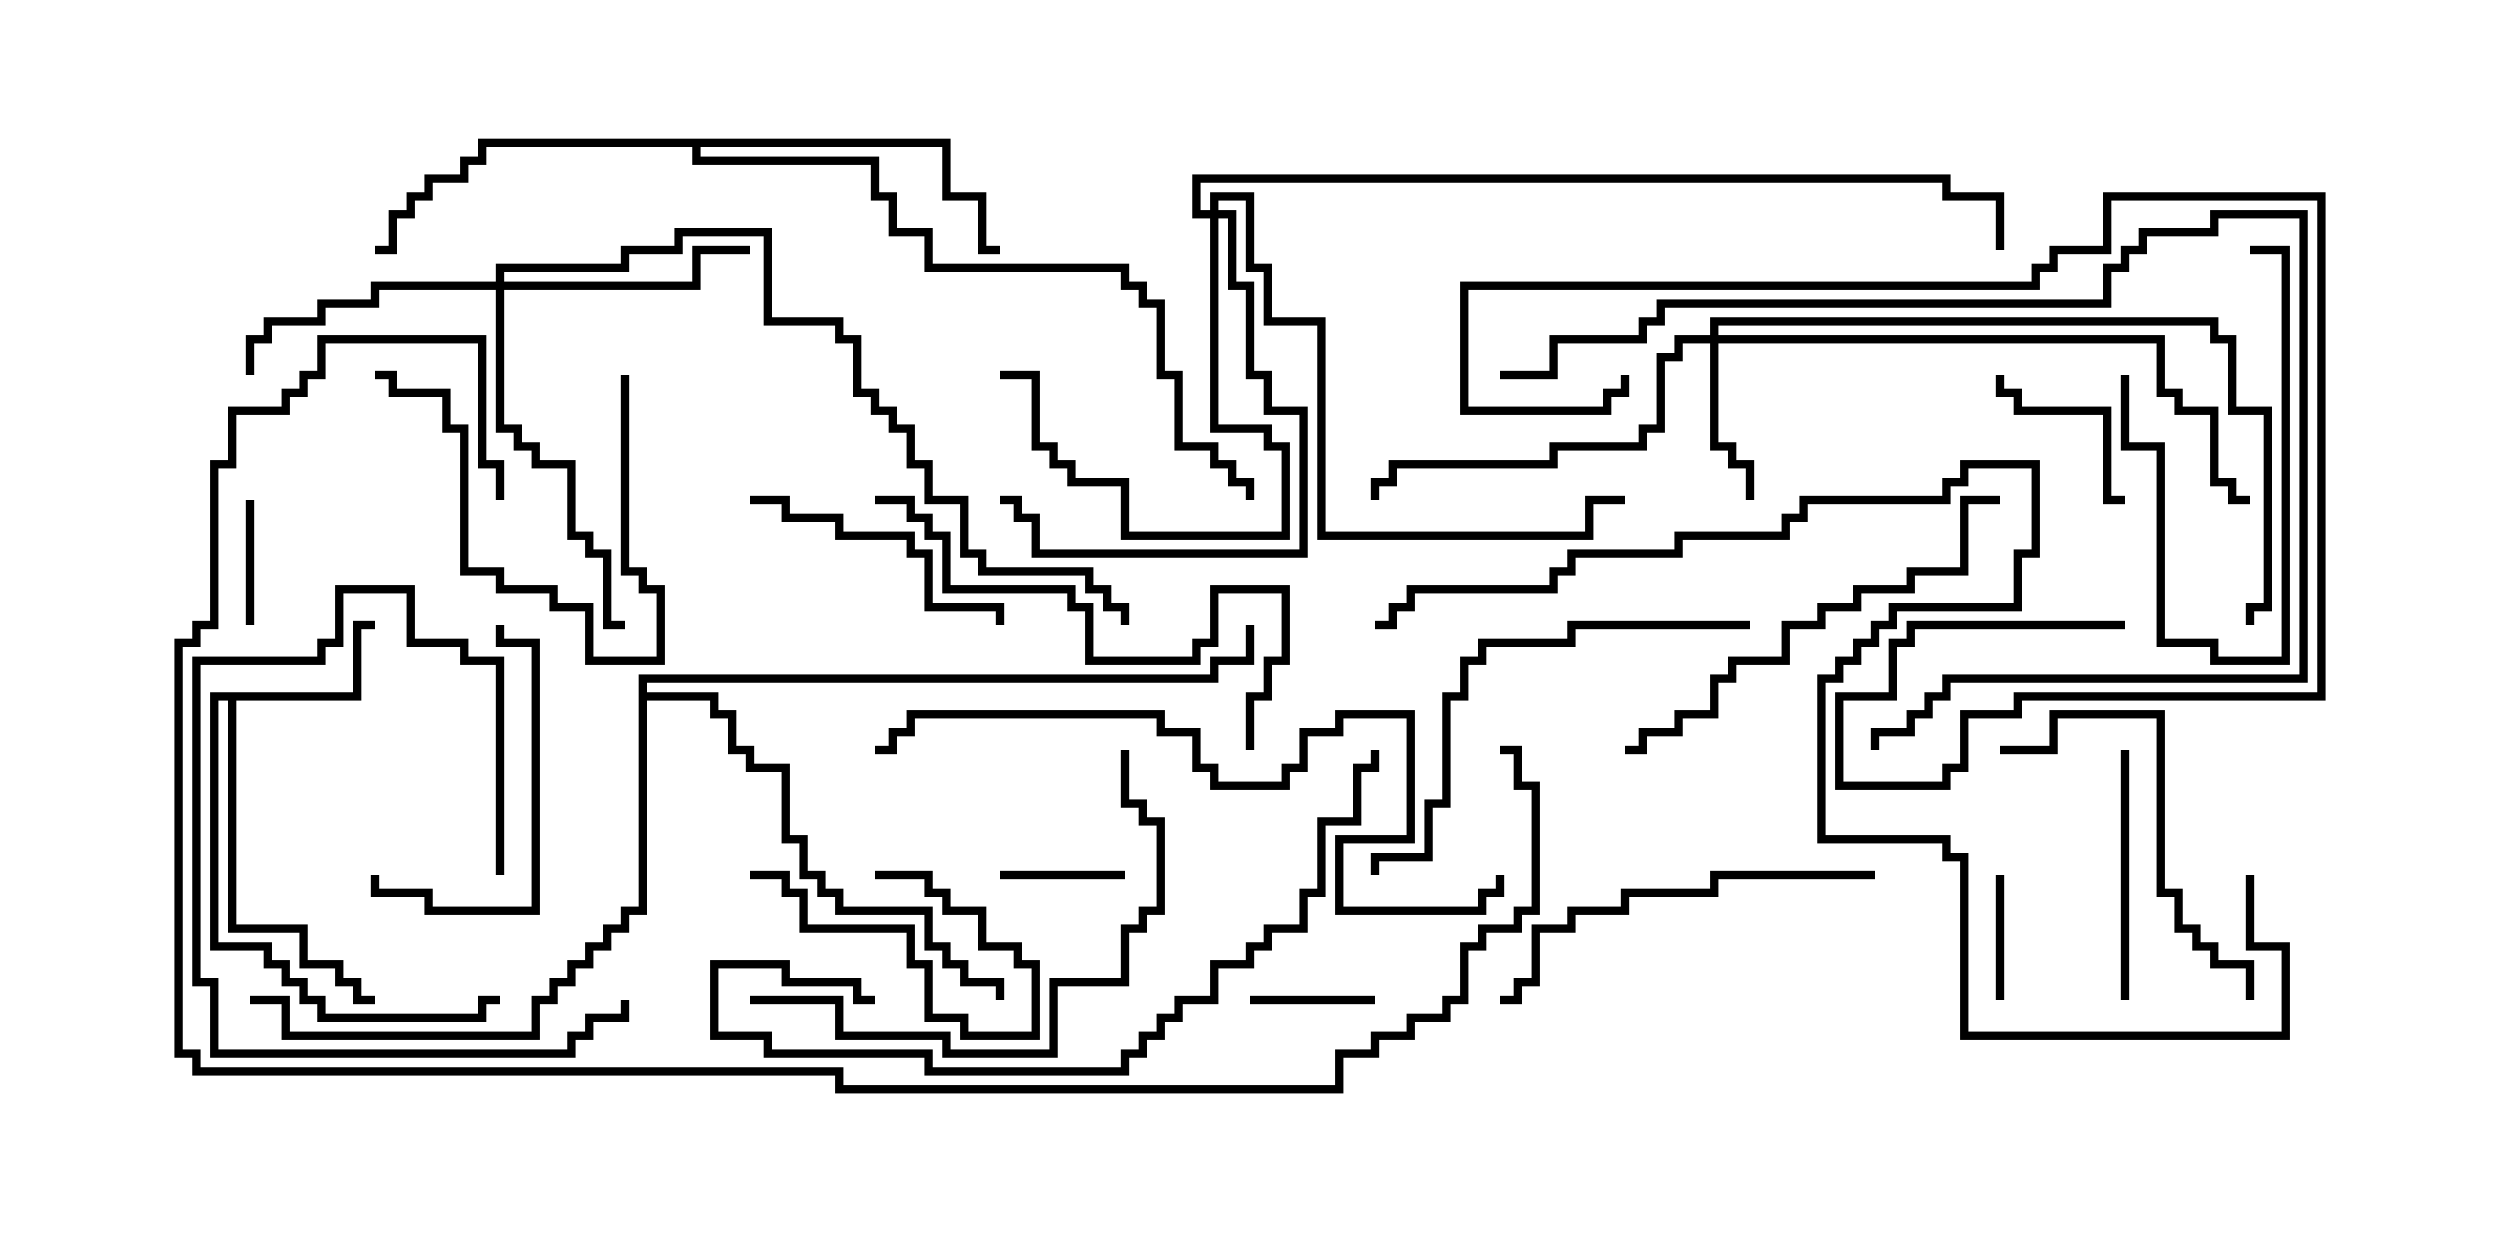 <svg version="1.1" width="30" height="15" xmlns="http://www.w3.org/2000/svg"><path d="M4.236,8.307L4.236,7.45L4.5,7.45L4.5,7.55L4.336,7.55L4.336,8.407L2.836,8.407L2.836,11.093L3.693,11.093L3.693,11.521L4.121,11.521L4.121,11.736L4.336,11.736L4.336,11.95L4.5,11.95L4.5,12.05L4.236,12.05L4.236,11.836L4.021,11.836L4.021,11.621L3.593,11.621L3.593,11.193L2.736,11.193L2.736,8.407L2.621,8.407L2.621,11.307L3.264,11.307L3.264,11.521L3.479,11.521L3.479,11.736L3.693,11.736L3.693,11.95L3.907,11.95L3.907,12.164L5.736,12.164L5.736,11.95L6,11.95L6,12.05L5.836,12.05L5.836,12.264L3.807,12.264L3.807,12.05L3.593,12.05L3.593,11.836L3.379,11.836L3.379,11.621L3.164,11.621L3.164,11.407L2.521,11.407L2.521,8.307z" stroke="none"/><path d="M11.407,1.664L11.407,2.307L11.836,2.307L11.836,2.95L12,2.95L12,3.05L11.736,3.05L11.736,2.407L11.307,2.407L11.307,1.764L8.407,1.764L8.407,1.879L10.55,1.879L10.55,2.307L10.764,2.307L10.764,2.736L11.193,2.736L11.193,3.164L13.55,3.164L13.55,3.379L13.764,3.379L13.764,3.593L13.979,3.593L13.979,4.45L14.193,4.45L14.193,5.307L14.621,5.307L14.621,5.521L14.836,5.521L14.836,5.736L15.05,5.736L15.05,6L14.95,6L14.95,5.836L14.736,5.836L14.736,5.621L14.521,5.621L14.521,5.407L14.093,5.407L14.093,4.55L13.879,4.55L13.879,3.693L13.664,3.693L13.664,3.479L13.45,3.479L13.45,3.264L11.093,3.264L11.093,2.836L10.664,2.836L10.664,2.407L10.45,2.407L10.45,1.979L8.307,1.979L8.307,1.764L5.836,1.764L5.836,1.979L5.621,1.979L5.621,2.193L5.193,2.193L5.193,2.407L4.979,2.407L4.979,2.621L4.764,2.621L4.764,3.05L4.5,3.05L4.5,2.95L4.664,2.95L4.664,2.521L4.879,2.521L4.879,2.307L5.093,2.307L5.093,2.093L5.521,2.093L5.521,1.879L5.736,1.879L5.736,1.664z" stroke="none"/><path d="M7.664,8.093L14.521,8.093L14.521,7.879L14.95,7.879L14.95,7.5L15.05,7.5L15.05,7.979L14.621,7.979L14.621,8.193L7.764,8.193L7.764,8.307L8.621,8.307L8.621,8.521L8.836,8.521L8.836,8.95L9.05,8.95L9.05,9.164L9.479,9.164L9.479,10.021L9.693,10.021L9.693,10.45L9.907,10.45L9.907,10.664L10.121,10.664L10.121,10.879L11.193,10.879L11.193,11.307L11.407,11.307L11.407,11.521L11.621,11.521L11.621,11.736L12.05,11.736L12.05,12L11.95,12L11.95,11.836L11.521,11.836L11.521,11.621L11.307,11.621L11.307,11.407L11.093,11.407L11.093,10.979L10.021,10.979L10.021,10.764L9.807,10.764L9.807,10.55L9.593,10.55L9.593,10.121L9.379,10.121L9.379,9.264L8.95,9.264L8.95,9.05L8.736,9.05L8.736,8.621L8.521,8.621L8.521,8.407L7.764,8.407L7.764,10.979L7.55,10.979L7.55,11.193L7.336,11.193L7.336,11.407L7.121,11.407L7.121,11.621L6.907,11.621L6.907,11.836L6.693,11.836L6.693,12.05L6.479,12.05L6.479,12.479L3.379,12.479L3.379,12.05L3,12.05L3,11.95L3.479,11.95L3.479,12.379L6.379,12.379L6.379,11.95L6.593,11.95L6.593,11.736L6.807,11.736L6.807,11.521L7.021,11.521L7.021,11.307L7.236,11.307L7.236,11.093L7.45,11.093L7.45,10.879L7.664,10.879z" stroke="none"/><path d="M20.521,4.021L20.521,3.807L26.621,3.807L26.621,4.021L26.836,4.021L26.836,4.879L27.264,4.879L27.264,7.336L27.05,7.336L27.05,7.5L26.95,7.5L26.95,7.236L27.164,7.236L27.164,4.979L26.736,4.979L26.736,4.121L26.521,4.121L26.521,3.907L20.621,3.907L20.621,4.021L25.979,4.021L25.979,4.664L26.193,4.664L26.193,4.879L26.621,4.879L26.621,5.736L26.836,5.736L26.836,5.95L27,5.95L27,6.05L26.736,6.05L26.736,5.836L26.521,5.836L26.521,4.979L26.093,4.979L26.093,4.764L25.879,4.764L25.879,4.121L20.621,4.121L20.621,5.307L20.836,5.307L20.836,5.521L21.05,5.521L21.05,6L20.95,6L20.95,5.621L20.736,5.621L20.736,5.407L20.521,5.407L20.521,4.121L20.193,4.121L20.193,4.336L19.979,4.336L19.979,5.193L19.764,5.193L19.764,5.407L18.693,5.407L18.693,5.621L16.764,5.621L16.764,5.836L16.55,5.836L16.55,6L16.45,6L16.45,5.736L16.664,5.736L16.664,5.521L18.593,5.521L18.593,5.307L19.664,5.307L19.664,5.093L19.879,5.093L19.879,4.236L20.093,4.236L20.093,4.021z" stroke="none"/><path d="M5.95,3.379L5.95,3.164L7.45,3.164L7.45,2.95L8.093,2.95L8.093,2.736L9.264,2.736L9.264,3.807L10.121,3.807L10.121,4.021L10.336,4.021L10.336,4.664L10.55,4.664L10.55,4.879L10.764,4.879L10.764,5.093L10.979,5.093L10.979,5.521L11.193,5.521L11.193,5.95L11.621,5.95L11.621,6.593L11.836,6.593L11.836,6.807L13.121,6.807L13.121,7.021L13.336,7.021L13.336,7.236L13.55,7.236L13.55,7.5L13.45,7.5L13.45,7.336L13.236,7.336L13.236,7.121L13.021,7.121L13.021,6.907L11.736,6.907L11.736,6.693L11.521,6.693L11.521,6.05L11.093,6.05L11.093,5.621L10.879,5.621L10.879,5.193L10.664,5.193L10.664,4.979L10.45,4.979L10.45,4.764L10.236,4.764L10.236,4.121L10.021,4.121L10.021,3.907L9.164,3.907L9.164,2.836L8.193,2.836L8.193,3.05L7.55,3.05L7.55,3.264L6.05,3.264L6.05,3.379L8.307,3.379L8.307,2.95L9,2.95L9,3.05L8.407,3.05L8.407,3.479L6.05,3.479L6.05,5.093L6.264,5.093L6.264,5.307L6.479,5.307L6.479,5.521L6.907,5.521L6.907,6.379L7.121,6.379L7.121,6.593L7.336,6.593L7.336,7.45L7.5,7.45L7.5,7.55L7.236,7.55L7.236,6.693L7.021,6.693L7.021,6.479L6.807,6.479L6.807,5.621L6.379,5.621L6.379,5.407L6.164,5.407L6.164,5.193L5.95,5.193L5.95,3.479L4.55,3.479L4.55,3.693L3.907,3.693L3.907,3.907L3.264,3.907L3.264,4.121L3.05,4.121L3.05,4.5L2.95,4.5L2.95,4.021L3.164,4.021L3.164,3.807L3.807,3.807L3.807,3.593L4.45,3.593L4.45,3.379z" stroke="none"/><path d="M14.521,2.521L14.521,2.307L15.05,2.307L15.05,3.164L15.264,3.164L15.264,3.807L15.907,3.807L15.907,6.379L19.021,6.379L19.021,5.95L19.5,5.95L19.5,6.05L19.121,6.05L19.121,6.479L15.807,6.479L15.807,3.907L15.164,3.907L15.164,3.264L14.95,3.264L14.95,2.407L14.621,2.407L14.621,2.521L14.836,2.521L14.836,3.379L15.05,3.379L15.05,4.45L15.264,4.45L15.264,4.879L15.693,4.879L15.693,6.693L12.379,6.693L12.379,6.264L12.164,6.264L12.164,6.05L12,6.05L12,5.95L12.264,5.95L12.264,6.164L12.479,6.164L12.479,6.593L15.593,6.593L15.593,4.979L15.164,4.979L15.164,4.55L14.95,4.55L14.95,3.479L14.736,3.479L14.736,2.621L14.621,2.621L14.621,5.093L15.264,5.093L15.264,5.307L15.479,5.307L15.479,6.479L13.45,6.479L13.45,5.836L12.807,5.836L12.807,5.621L12.593,5.621L12.593,5.407L12.379,5.407L12.379,4.55L12,4.55L12,4.45L12.479,4.45L12.479,5.307L12.693,5.307L12.693,5.521L12.907,5.521L12.907,5.736L13.55,5.736L13.55,6.379L15.379,6.379L15.379,5.407L15.164,5.407L15.164,5.193L14.521,5.193L14.521,2.621L14.307,2.621L14.307,2.093L23.407,2.093L23.407,2.307L24.05,2.307L24.05,3L23.95,3L23.95,2.407L23.307,2.407L23.307,2.193L14.407,2.193L14.407,2.521z" stroke="none"/><path d="M15,12.05L15,11.95L16.5,11.95L16.5,12.05z" stroke="none"/><path d="M3.05,7.5L2.95,7.5L2.95,6L3.05,6z" stroke="none"/><path d="M12,10.55L12,10.45L13.5,10.45L13.5,10.55z" stroke="none"/><path d="M23.95,10.5L24.05,10.5L24.05,12L23.95,12z" stroke="none"/><path d="M10.5,10.55L10.5,10.45L11.193,10.45L11.193,10.664L11.407,10.664L11.407,10.879L11.836,10.879L11.836,11.307L12.264,11.307L12.264,11.521L12.479,11.521L12.479,12.479L11.521,12.479L11.521,12.264L11.093,12.264L11.093,11.621L10.879,11.621L10.879,11.193L9.593,11.193L9.593,10.764L9.379,10.764L9.379,10.55L9,10.55L9,10.45L9.479,10.45L9.479,10.664L9.693,10.664L9.693,11.093L10.979,11.093L10.979,11.521L11.193,11.521L11.193,12.164L11.621,12.164L11.621,12.379L12.379,12.379L12.379,11.621L12.164,11.621L12.164,11.407L11.736,11.407L11.736,10.979L11.307,10.979L11.307,10.764L11.093,10.764L11.093,10.55z" stroke="none"/><path d="M25.5,5.95L25.5,6.05L25.236,6.05L25.236,4.979L24.164,4.979L24.164,4.764L23.95,4.764L23.95,4.5L24.05,4.5L24.05,4.664L24.264,4.664L24.264,4.879L25.336,4.879L25.336,5.95z" stroke="none"/><path d="M6.05,10.5L5.95,10.5L5.95,7.979L5.521,7.979L5.521,7.764L4.879,7.764L4.879,7.121L4.121,7.121L4.121,7.764L3.907,7.764L3.907,7.979L2.407,7.979L2.407,11.736L2.621,11.736L2.621,12.593L6.807,12.593L6.807,12.379L7.021,12.379L7.021,12.164L7.45,12.164L7.45,12L7.55,12L7.55,12.264L7.121,12.264L7.121,12.479L6.907,12.479L6.907,12.693L2.521,12.693L2.521,11.836L2.307,11.836L2.307,7.879L3.807,7.879L3.807,7.664L4.021,7.664L4.021,7.021L4.979,7.021L4.979,7.664L5.621,7.664L5.621,7.879L6.05,7.879z" stroke="none"/><path d="M25.45,4.5L25.55,4.5L25.55,5.307L25.979,5.307L25.979,7.664L26.621,7.664L26.621,7.879L27.379,7.879L27.379,3.05L27,3.05L27,2.95L27.479,2.95L27.479,7.979L26.521,7.979L26.521,7.764L25.879,7.764L25.879,5.407L25.45,5.407z" stroke="none"/><path d="M7.45,4.5L7.55,4.5L7.55,6.807L7.764,6.807L7.764,7.021L7.979,7.021L7.979,7.979L7.021,7.979L7.021,7.336L6.593,7.336L6.593,7.121L5.95,7.121L5.95,6.907L5.521,6.907L5.521,5.193L5.307,5.193L5.307,4.764L4.664,4.764L4.664,4.55L4.5,4.55L4.5,4.45L4.764,4.45L4.764,4.664L5.407,4.664L5.407,5.093L5.621,5.093L5.621,6.807L6.05,6.807L6.05,7.021L6.693,7.021L6.693,7.236L7.121,7.236L7.121,7.879L7.879,7.879L7.879,7.121L7.664,7.121L7.664,6.907L7.45,6.907z" stroke="none"/><path d="M25.45,9L25.55,9L25.55,12L25.45,12z" stroke="none"/><path d="M9,6.05L9,5.95L9.479,5.95L9.479,6.164L10.121,6.164L10.121,6.379L10.979,6.379L10.979,6.593L11.193,6.593L11.193,7.236L12.05,7.236L12.05,7.5L11.95,7.5L11.95,7.336L11.093,7.336L11.093,6.693L10.879,6.693L10.879,6.479L10.021,6.479L10.021,6.264L9.379,6.264L9.379,6.05z" stroke="none"/><path d="M4.45,10.5L4.55,10.5L4.55,10.664L5.193,10.664L5.193,10.879L6.379,10.879L6.379,7.764L5.95,7.764L5.95,7.5L6.05,7.5L6.05,7.664L6.479,7.664L6.479,10.979L5.093,10.979L5.093,10.764L4.45,10.764z" stroke="none"/><path d="M24,9.05L24,8.95L24.593,8.95L24.593,8.521L25.979,8.521L25.979,10.664L26.193,10.664L26.193,11.093L26.407,11.093L26.407,11.307L26.621,11.307L26.621,11.521L27.05,11.521L27.05,12L26.95,12L26.95,11.621L26.521,11.621L26.521,11.407L26.307,11.407L26.307,11.193L26.093,11.193L26.093,10.764L25.879,10.764L25.879,8.621L24.693,8.621L24.693,9.05z" stroke="none"/><path d="M22.5,10.45L22.5,10.55L20.621,10.55L20.621,10.764L19.55,10.764L19.55,10.979L18.907,10.979L18.907,11.193L18.479,11.193L18.479,11.836L18.264,11.836L18.264,12.05L18,12.05L18,11.95L18.164,11.95L18.164,11.736L18.379,11.736L18.379,11.093L18.807,11.093L18.807,10.879L19.45,10.879L19.45,10.664L20.521,10.664L20.521,10.45z" stroke="none"/><path d="M19.5,9.05L19.5,8.95L19.664,8.95L19.664,8.736L20.093,8.736L20.093,8.521L20.521,8.521L20.521,8.093L20.736,8.093L20.736,7.879L21.379,7.879L21.379,7.45L21.807,7.45L21.807,7.236L22.236,7.236L22.236,7.021L22.879,7.021L22.879,6.807L23.521,6.807L23.521,5.95L24,5.95L24,6.05L23.621,6.05L23.621,6.907L22.979,6.907L22.979,7.121L22.336,7.121L22.336,7.336L21.907,7.336L21.907,7.55L21.479,7.55L21.479,7.979L20.836,7.979L20.836,8.193L20.621,8.193L20.621,8.621L20.193,8.621L20.193,8.836L19.764,8.836L19.764,9.05z" stroke="none"/><path d="M15.05,9L14.95,9L14.95,8.307L15.164,8.307L15.164,7.879L15.379,7.879L15.379,7.121L14.621,7.121L14.621,7.764L14.407,7.764L14.407,7.979L13.021,7.979L13.021,7.336L12.807,7.336L12.807,7.121L11.307,7.121L11.307,6.479L11.093,6.479L11.093,6.264L10.879,6.264L10.879,6.05L10.5,6.05L10.5,5.95L10.979,5.95L10.979,6.164L11.193,6.164L11.193,6.379L11.407,6.379L11.407,7.021L12.907,7.021L12.907,7.236L13.121,7.236L13.121,7.879L14.307,7.879L14.307,7.664L14.521,7.664L14.521,7.021L15.479,7.021L15.479,7.979L15.264,7.979L15.264,8.407L15.05,8.407z" stroke="none"/><path d="M21,7.45L21,7.55L18.907,7.55L18.907,7.764L17.836,7.764L17.836,7.979L17.621,7.979L17.621,8.407L17.407,8.407L17.407,9.693L17.193,9.693L17.193,10.336L16.55,10.336L16.55,10.5L16.45,10.5L16.45,10.236L17.093,10.236L17.093,9.593L17.307,9.593L17.307,8.307L17.521,8.307L17.521,7.879L17.736,7.879L17.736,7.664L18.807,7.664L18.807,7.45z" stroke="none"/><path d="M9,12.05L9,11.95L10.121,11.95L10.121,12.379L11.407,12.379L11.407,12.593L12.593,12.593L12.593,11.736L13.45,11.736L13.45,11.093L13.664,11.093L13.664,10.879L13.879,10.879L13.879,9.907L13.664,9.907L13.664,9.693L13.45,9.693L13.45,9L13.55,9L13.55,9.593L13.764,9.593L13.764,9.807L13.979,9.807L13.979,10.979L13.764,10.979L13.764,11.193L13.55,11.193L13.55,11.836L12.693,11.836L12.693,12.693L11.307,12.693L11.307,12.479L10.021,12.479L10.021,12.05z" stroke="none"/><path d="M18,4.55L18,4.45L18.593,4.45L18.593,4.021L19.664,4.021L19.664,3.807L19.879,3.807L19.879,3.593L25.236,3.593L25.236,3.164L25.45,3.164L25.45,2.95L25.664,2.95L25.664,2.736L26.521,2.736L26.521,2.521L27.693,2.521L27.693,8.193L23.407,8.193L23.407,8.407L23.193,8.407L23.193,8.621L22.979,8.621L22.979,8.836L22.55,8.836L22.55,9L22.45,9L22.45,8.736L22.879,8.736L22.879,8.521L23.093,8.521L23.093,8.307L23.307,8.307L23.307,8.093L27.593,8.093L27.593,2.621L26.621,2.621L26.621,2.836L25.764,2.836L25.764,3.05L25.55,3.05L25.55,3.264L25.336,3.264L25.336,3.693L19.979,3.693L19.979,3.907L19.764,3.907L19.764,4.121L18.693,4.121L18.693,4.55z" stroke="none"/><path d="M10.5,11.95L10.5,12.05L10.236,12.05L10.236,11.836L9.379,11.836L9.379,11.621L8.621,11.621L8.621,12.379L9.264,12.379L9.264,12.593L11.193,12.593L11.193,12.807L13.45,12.807L13.45,12.593L13.664,12.593L13.664,12.379L13.879,12.379L13.879,12.164L14.093,12.164L14.093,11.95L14.521,11.95L14.521,11.521L14.95,11.521L14.95,11.307L15.164,11.307L15.164,11.093L15.593,11.093L15.593,10.664L15.807,10.664L15.807,9.807L16.236,9.807L16.236,9.164L16.45,9.164L16.45,9L16.55,9L16.55,9.264L16.336,9.264L16.336,9.907L15.907,9.907L15.907,10.764L15.693,10.764L15.693,11.193L15.264,11.193L15.264,11.407L15.05,11.407L15.05,11.621L14.621,11.621L14.621,12.05L14.193,12.05L14.193,12.264L13.979,12.264L13.979,12.479L13.764,12.479L13.764,12.693L13.55,12.693L13.55,12.907L11.093,12.907L11.093,12.693L9.164,12.693L9.164,12.479L8.521,12.479L8.521,11.521L9.479,11.521L9.479,11.736L10.336,11.736L10.336,11.95z" stroke="none"/><path d="M25.5,7.45L25.5,7.55L22.979,7.55L22.979,7.764L22.764,7.764L22.764,8.407L22.121,8.407L22.121,9.379L23.307,9.379L23.307,9.164L23.521,9.164L23.521,8.521L24.164,8.521L24.164,8.307L27.807,8.307L27.807,2.407L25.336,2.407L25.336,3.05L24.693,3.05L24.693,3.264L24.479,3.264L24.479,3.479L17.621,3.479L17.621,4.879L19.236,4.879L19.236,4.664L19.45,4.664L19.45,4.5L19.55,4.5L19.55,4.764L19.336,4.764L19.336,4.979L17.521,4.979L17.521,3.379L24.379,3.379L24.379,3.164L24.593,3.164L24.593,2.95L25.236,2.95L25.236,2.307L27.907,2.307L27.907,8.407L24.264,8.407L24.264,8.621L23.621,8.621L23.621,9.264L23.407,9.264L23.407,9.479L22.021,9.479L22.021,8.307L22.664,8.307L22.664,7.664L22.879,7.664L22.879,7.45z" stroke="none"/><path d="M10.5,9.05L10.5,8.95L10.664,8.95L10.664,8.736L10.879,8.736L10.879,8.521L13.979,8.521L13.979,8.736L14.407,8.736L14.407,9.164L14.621,9.164L14.621,9.379L15.379,9.379L15.379,9.164L15.593,9.164L15.593,8.736L16.021,8.736L16.021,8.521L16.979,8.521L16.979,10.121L16.121,10.121L16.121,10.879L17.736,10.879L17.736,10.664L17.95,10.664L17.95,10.5L18.05,10.5L18.05,10.764L17.836,10.764L17.836,10.979L16.021,10.979L16.021,10.021L16.879,10.021L16.879,8.621L16.121,8.621L16.121,8.836L15.693,8.836L15.693,9.264L15.479,9.264L15.479,9.479L14.521,9.479L14.521,9.264L14.307,9.264L14.307,8.836L13.879,8.836L13.879,8.621L10.979,8.621L10.979,8.836L10.764,8.836L10.764,9.05z" stroke="none"/><path d="M26.95,10.5L27.05,10.5L27.05,11.307L27.479,11.307L27.479,12.479L23.521,12.479L23.521,10.336L23.307,10.336L23.307,10.121L21.807,10.121L21.807,8.093L22.021,8.093L22.021,7.879L22.236,7.879L22.236,7.664L22.45,7.664L22.45,7.45L22.664,7.45L22.664,7.236L24.164,7.236L24.164,6.593L24.379,6.593L24.379,5.621L23.621,5.621L23.621,5.836L23.407,5.836L23.407,6.05L21.693,6.05L21.693,6.264L21.479,6.264L21.479,6.479L20.193,6.479L20.193,6.693L18.907,6.693L18.907,6.907L18.693,6.907L18.693,7.121L16.979,7.121L16.979,7.336L16.764,7.336L16.764,7.55L16.5,7.55L16.5,7.45L16.664,7.45L16.664,7.236L16.879,7.236L16.879,7.021L18.593,7.021L18.593,6.807L18.807,6.807L18.807,6.593L20.093,6.593L20.093,6.379L21.379,6.379L21.379,6.164L21.593,6.164L21.593,5.95L23.307,5.95L23.307,5.736L23.521,5.736L23.521,5.521L24.479,5.521L24.479,6.693L24.264,6.693L24.264,7.336L22.764,7.336L22.764,7.55L22.55,7.55L22.55,7.764L22.336,7.764L22.336,7.979L22.121,7.979L22.121,8.193L21.907,8.193L21.907,10.021L23.407,10.021L23.407,10.236L23.621,10.236L23.621,12.379L27.379,12.379L27.379,11.407L26.95,11.407z" stroke="none"/><path d="M6.05,6L5.95,6L5.95,5.621L5.736,5.621L5.736,4.121L3.907,4.121L3.907,4.55L3.693,4.55L3.693,4.764L3.479,4.764L3.479,4.979L2.836,4.979L2.836,5.621L2.621,5.621L2.621,7.55L2.407,7.55L2.407,7.764L2.193,7.764L2.193,12.593L2.407,12.593L2.407,12.807L10.121,12.807L10.121,13.021L16.021,13.021L16.021,12.593L16.45,12.593L16.45,12.379L16.879,12.379L16.879,12.164L17.307,12.164L17.307,11.95L17.521,11.95L17.521,11.307L17.736,11.307L17.736,11.093L18.164,11.093L18.164,10.879L18.379,10.879L18.379,9.479L18.164,9.479L18.164,9.05L18,9.05L18,8.95L18.264,8.95L18.264,9.379L18.479,9.379L18.479,10.979L18.264,10.979L18.264,11.193L17.836,11.193L17.836,11.407L17.621,11.407L17.621,12.05L17.407,12.05L17.407,12.264L16.979,12.264L16.979,12.479L16.55,12.479L16.55,12.693L16.121,12.693L16.121,13.121L10.021,13.121L10.021,12.907L2.307,12.907L2.307,12.693L2.093,12.693L2.093,7.664L2.307,7.664L2.307,7.45L2.521,7.45L2.521,5.521L2.736,5.521L2.736,4.879L3.379,4.879L3.379,4.664L3.593,4.664L3.593,4.45L3.807,4.45L3.807,4.021L5.836,4.021L5.836,5.521L6.05,5.521z" stroke="none"/></svg>